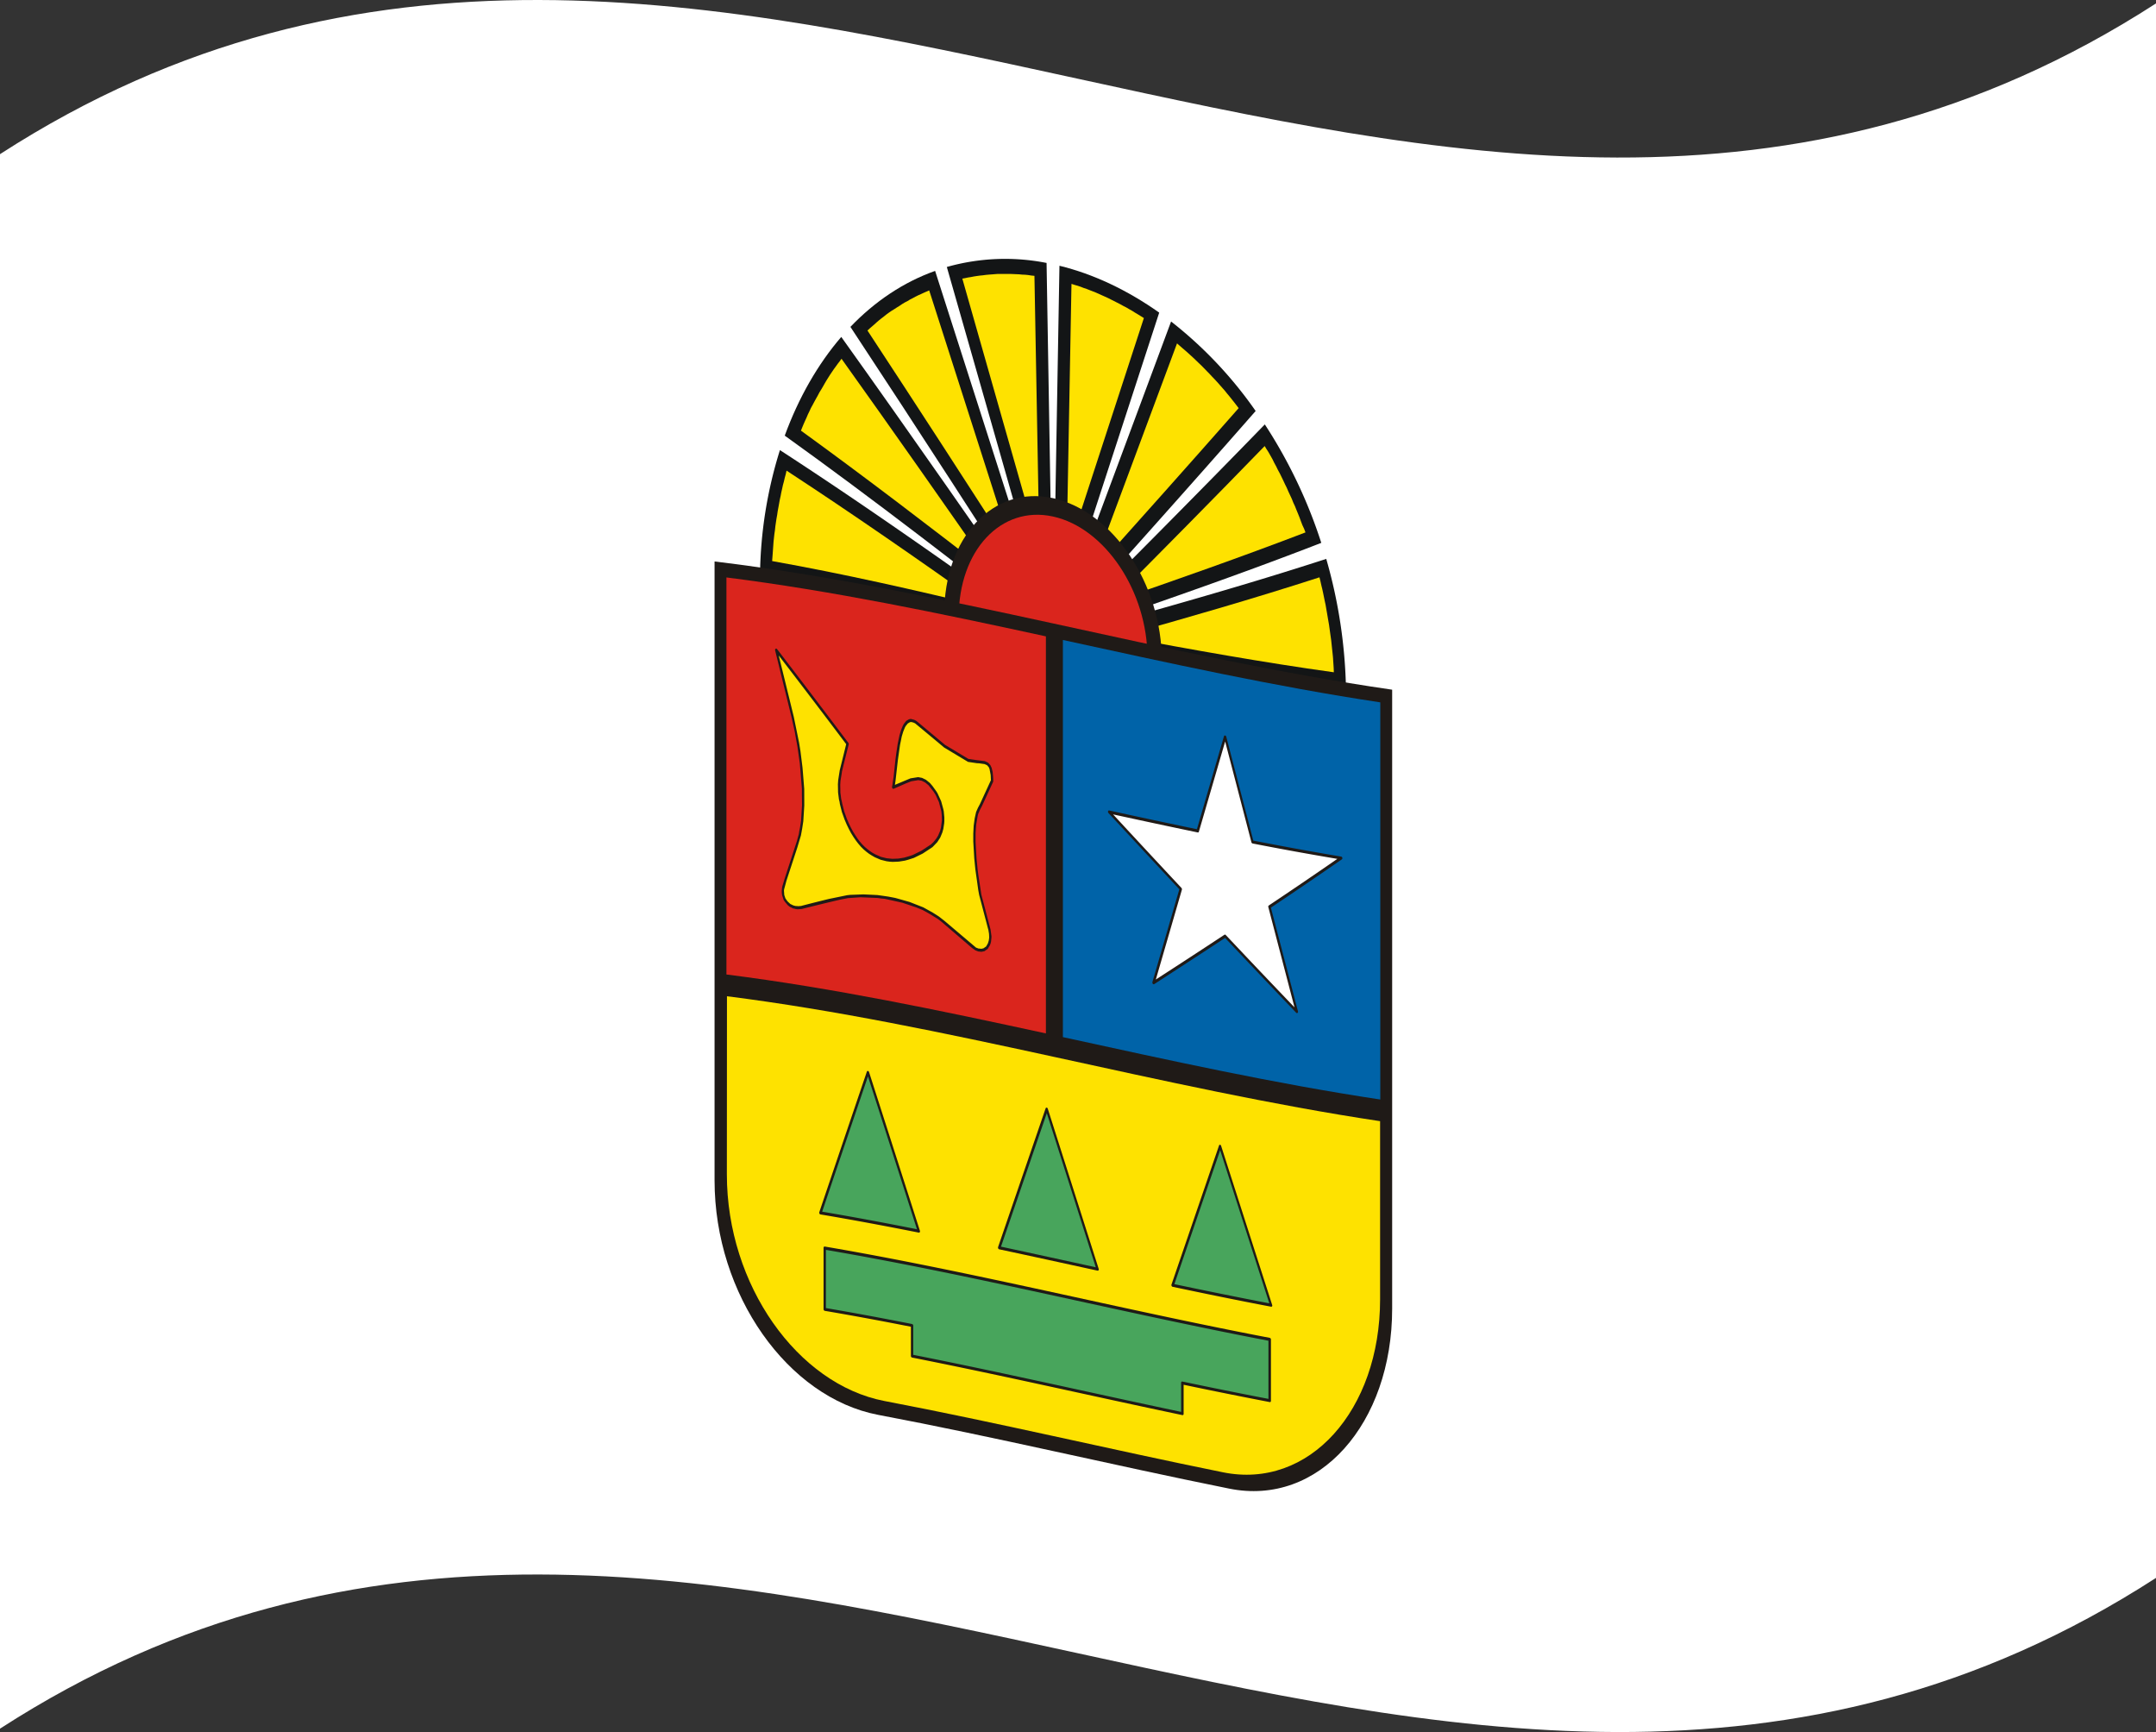 <svg xmlns="http://www.w3.org/2000/svg" viewBox="0 0 1260 1012.04">
  <rect x="0" y="0" width="1260" height="1012.04" fill="#333333" stroke="none"/>
  <g>
    <path d="M0,90.08H0C420-181.24,840,273.28,1260,2h0C840,273.28,420-181.24,0,90.08Z" style="fill: #fff;fill-rule: evenodd"/>
    <path d="M0,1010.08C420,738.76,840,1193.28,1260,922V2C840,273.28,420-181.24,0,90.08Z" style="fill: #fff;fill-rule: evenodd"/>
    <path d="M458.62,254.55c52.25,37.46,104.49,78,156.74,118.75-41.24-59.43-82.47-118.7-123.71-176.43C477.92,212.82,466.7,232.47,458.62,254.55Z" style="fill: #131516;fill-rule: evenodd"/>
    <path d="M497,191c39.46,59.81,78.92,121,118.38,182.29q-34.44-107.68-68.88-215C528.15,164.81,511.35,176,497,191Z" style="fill: #131516;fill-rule: evenodd"/>
    <path d="M553.34,156q31,108.41,62,217.29-1.86-109.83-3.71-219.65A124.78,124.78,0,0,0,553.34,156Z" style="fill: #131516;fill-rule: evenodd"/>
    <path d="M615.36,373.3c57.09,10.84,114.18,22,171.27,29.82a295,295,0,0,0-11.55-76.55C721.84,343.85,668.6,358.44,615.36,373.3Z" style="fill: #131516;fill-rule: evenodd"/>
    <path d="M615.36,373.3c52.27-18,104.54-35.8,156.82-56.1a288.16,288.16,0,0,0-33-69.21C697.89,290.51,656.62,331.83,615.36,373.3Z" style="fill: #131516;fill-rule: evenodd"/>
    <path d="M615.36,373.3c39.49-44.13,79-88.11,118.46-133.15a241.29,241.29,0,0,0-49.42-52.29Q649.89,280.74,615.36,373.3Z" style="fill: #131516;fill-rule: evenodd"/>
    <path d="M615.36,373.3q31-95.28,62.1-190.63c-18.58-13.14-38.36-22.53-58.3-27.39Q617.26,264.28,615.36,373.3Z" style="fill: #131516;fill-rule: evenodd"/>
    <path d="M444.17,335.87c57.06,9.74,114.13,23.43,171.19,37.43C562.17,335.28,509,297.52,455.8,263A252.62,252.62,0,0,0,444.17,335.87Z" style="fill: #131516;fill-rule: evenodd"/>
    <path d="M490.76,211.06l-1.13,1.45-1.13,1.56c-.38.52-.75,1-1.13,1.55l-1.13,1.67c-.38.55-.76,1.1-1.13,1.66l-1.05,1.67L483,222.3,482,224l-1,1.78-1.05,1.78-1.05,1.68-1,1.91-1,1.79c-.32.6-.64,1.2-1,1.8s-.64,1.27-1,1.9-.64,1.2-1,1.8l-.88,1.92c-.3.61-.6,1.21-.89,1.82l-.81,1.93-.89,1.92-.81,1.83c-.26.64-.53,1.28-.8,1.93s-.49,1.23-.73,1.84c37.9,27.47,75.8,56.45,113.7,85.88-30-43.09-60-85.89-90-127.88Z" style="fill: #fee200;fill-rule: evenodd"/>
    <path d="M541.39,170.4l-1.61.71-1.54.72-1.61.71-1.62.81-1.53.83-1.62.82-1.53.94-1.62.82-1.53.93-1.53,1.05-1.54.94-1.53,1-1.54.94-1.53,1.05-1.46,1.06-1.45,1.17L515.15,186l-1.46,1.17-1.37,1.18L511,189.55l-1.37,1.19-1.38,1.19-1.29,1.2c28.69,43.66,57.39,88,86.08,132.51q-25-78.12-50-155.95Z" style="fill: #fee200;fill-rule: evenodd"/>
    <path d="M604.46,161.17l-1.78-.18-1.77-.28-1.78-.18-1.78-.07-1.78-.18-1.77-.07-1.78-.08-1.77-.07-1.78,0-1.78,0-1.77,0-1.78,0-1.78.14-1.78.14-1.77.13-1.7.16-1.77.24-1.7.16-1.77.25-1.7.26-1.78.35-1.69.26-1.7.37-1.61.28Q584.92,241.86,607.44,321q-1.46-79.92-2.9-159.84Z" style="fill: #fee200;fill-rule: evenodd"/>
    <path d="M779.28,388.17l-.16-2.3c0-.77-.11-1.53-.16-2.3l-.24-2.31c-.08-.77-.16-1.54-.25-2.31l-.24-2.31-.24-2.31c-.11-.78-.21-1.55-.32-2.33l-.33-2.32-.32-2.33c-.11-.77-.21-1.55-.32-2.32s-.27-1.56-.41-2.34-.27-1.56-.4-2.34-.27-1.56-.4-2.34-.27-1.56-.41-2.34l-.4-2.34c-.16-.75-.33-1.5-.49-2.25l-.48-2.35-.48-2.36c-.17-.75-.33-1.5-.49-2.25s-.38-1.51-.56-2.26-.33-1.5-.49-2.25l-.57-2.27C732.42,349.84,693.71,361,655,371.82c41.5,7.76,83,15.24,124.51,21v-.2l-.08-2.19C779.39,389.7,779.33,388.93,779.28,388.17Z" style="fill: #fee200;fill-rule: evenodd"/>
    <path d="M761.11,306.77c-.27-.7-.54-1.4-.8-2.1l-.81-2.21c-.3-.75-.59-1.49-.89-2.23l-.89-2.12-.88-2.23c-.33-.71-.65-1.42-1-2.14l-.88-2.22-1-2.14-1-2.14L752,285l-1-2-1-2.15-1.05-2.16-1-2.05-1.13-2.07-1-2.06-1.13-2.07-1-2.06c-.38-.65-.75-1.31-1.13-2s-.76-1.31-1.13-2-.81-1.25-1.21-1.88-.76-1.24-1.13-1.87c-30,30.93-60,61.22-90,91.39,38-13.11,75.91-26.4,113.86-40.93l-.81-2.11Z" style="fill: #fee200;fill-rule: evenodd"/>
    <path d="M721.3,235.1c-.45-.58-.91-1.15-1.37-1.72l-1.37-1.72-1.46-1.74-1.37-1.72-1.45-1.64-1.54-1.75-1.45-1.64-1.53-1.65L708.3,220l-1.53-1.65-1.54-1.56-1.61-1.67-1.54-1.56-1.53-1.45-1.62-1.57-1.53-1.46-1.61-1.47-1.62-1.47-1.53-1.35L691,203.39,689.41,202l-1.54-1.35q-25.07,67.46-50.14,134.69c28.72-32.09,57.44-64.22,86.16-96.86l-1.3-1.7Z" style="fill: #fee200;fill-rule: evenodd"/>
    <path d="M665.1,183.74l-1.69-1-1.7-1.08-1.78-1-1.69-1-1.78-.9-1.78-1-1.77-.9-1.78-.9-1.78-.9-1.77-.9-1.78-.8-1.77-.8-1.78-.8-1.78-.8-1.78-.7-1.77-.69-1.78-.7-1.77-.59-1.78-.7-1.78-.6-1.69-.47-1.78-.59-.16,0-2.91,158.58q22.62-69.32,45.22-138.66l-1.61-1C666.28,184.48,665.69,184.11,665.1,183.74Z" style="fill: #fee200;fill-rule: evenodd"/>
    <path d="M459.19,277.13l-.57,2.08-.48,2.09-.57,2.08-.48,2.2c-.16.73-.33,1.46-.49,2.19s-.27,1.4-.4,2.11-.32,1.46-.49,2.19-.26,1.48-.4,2.21-.27,1.47-.4,2.21-.27,1.47-.41,2.21-.21,1.48-.32,2.22l-.4,2.21-.33,2.22c-.1.74-.21,1.48-.32,2.22l-.24,2.24-.32,2.22c-.09.74-.17,1.49-.25,2.23l-.24,2.24c-.05.74-.11,1.49-.16,2.24s-.11,1.5-.16,2.25-.11,1.49-.16,2.24-.11,1.5-.17,2.25-.1,1.43-.16,2.14v.21c41.54,7.41,83.07,16.83,124.6,26.86C537.14,327.23,498.4,300.3,459.67,275Z" style="fill: #fee200;fill-rule: evenodd"/>
    <path d="M615.36,291.07c-35.05-7.68-63.55,23-63.55,67.79s28.5,87.15,63.55,94.82S679,431,679,386.16,650.41,298.74,615.36,291.07Z" style="fill: #1f1a17;fill-rule: evenodd"/>
    <path d="M615.36,301.8c-30.36-6.64-55.07,19.89-55.07,58.81s24.71,75.6,55.07,82.24,55.23-19.67,55.23-58.48S645.8,308.45,615.36,301.8Z" style="fill: #da251d;fill-rule: evenodd"/>
    <path d="M417.6,328V689.69c0,67,43,126.91,95.45,137,68.39,12.89,136.79,29.34,205.18,43.1,52.49,10.74,95.37-38,95.37-105.16V403c-132-19.1-264-59.09-396-74.92Z" style="fill: #1f1a17;fill-rule: evenodd"/>
    <path d="M424.79,686.24c0,64.66,41.34,122.57,92,132.37,65.92,12.53,131.84,28.29,197.76,41.64,50.55,10.4,92-36.28,92-101V655.12c-127.23-19.12-254.47-56.9-381.7-73Z" style="fill: #fee200;fill-rule: evenodd"/>
    <path d="M424.54,569.41c62.24,7.86,124.47,20.91,186.7,34.43v-232c-62.23-13.53-124.46-26.58-186.7-34.43Z" style="fill: #da251d;fill-rule: evenodd"/>
    <path d="M621.17,606c61.83,13.48,123.66,27.17,185.49,36.46V410.4c-61.83-9.28-123.66-23-185.49-36.45Z" style="fill: #0063a8;fill-rule: evenodd"/>
    <path d="M732,492q-8-30.66-16-61.37-8,27.48-16,54.92c-17.25-3.58-34.5-7.3-51.76-11.05q20.92,22.56,41.83,45-7.95,27.42-15.91,54.82Q695.07,560.73,716,547q21,22.23,41.91,44.09-8-30.55-16-61.18,21-14,41.9-28.49Q757.88,497.08,732,492Z" style="fill: #fff;fill-rule: evenodd"/>
    <path d="M783.8,500.51c-17.11-2.85-34.23-6-51.34-9.34q-7.92-30.35-15.83-60.75c-.2-.75-1.12-.93-1.31-.26q-7.92,27.19-15.83,54.36-25.63-5.32-51.27-10.95a.57.57,0,0,0-.66.49,1.19,1.19,0,0,0,.28,1.05q20.68,22.32,41.38,44.51-7.86,27.12-15.73,54.21a1.16,1.16,0,0,0,.23,1,.8.8,0,0,0,.42.28.59.59,0,0,0,.39-.07q20.72-13.41,41.44-27,20.76,22,41.52,43.69a.6.6,0,0,0,.82.11.94.94,0,0,0,.22-1q-7.89-30.23-15.8-60.5,20.73-13.86,41.46-28.2a.9.9,0,0,0,.28-.95A.92.92,0,0,0,783.8,500.51Zm-42.29,28.57a.89.89,0,0,0-.27,1l15.29,58.53q-20.09-20.93-40.17-42.27a.6.6,0,0,0-.77-.16q-20.05,13.22-40.1,26.16,7.6-26.22,15.22-52.45a1.19,1.19,0,0,0-.27-1.08q-20-21.39-39.94-42.95c16.49,3.58,33,7.13,49.49,10.55a.56.56,0,0,0,.65-.45L716,433.26l15.34,58.87a1,1,0,0,0,.65.72q24.79,4.84,49.57,9Q761.52,515.73,741.51,529.08Z" style="fill: #1f1a17"/>
    <path d="M579.67,452.9c-.06-.32-.11-.64-.16-1l-.09-.84-.16-.76c0-.25-.11-.5-.16-.75l-.16-.55-.24-.57-.24-.56-.33-.49-.32-.27-.24-.36-.4-.39-.33-.18-.4-.19-.41-.19-.48-.2-.49-.11-.56-.12-1.13-.13-1.21-.15-1.38-.08-1.53-.22-1.61-.24-1.78-.27L552,436q-7.87-6.61-15.75-13.18l-1.05-.83-1-.5-1-.3-.89-.17-.81.15-.73.37-.72.48-.65.8-.65.8-.56,1c-.16.38-.32.76-.49,1.14l-.48,1.25-.4,1.36c-.17.52-.33,1-.49,1.56s-.21,1.06-.32,1.59-.22,1.12-.32,1.69-.27,1.11-.41,1.67l-.24,1.71-.24,1.81-.33,1.8-.48,3.72c-.13,1.24-.27,2.49-.4,3.74s-.27,2.35-.41,3.53-.21,2.16-.32,3.24l-.24,1.6-.25,1.4c0,.47-.1.95-.16,1.42L522,460l3.72-1.66,3.47-1.49,1.53-.62,1.62-.62.72-.16.73-.17.73-.16.72-.06L536,455l.73-.06.72.14.73.14.65.13.72.36.73.35.65.33.72.56.73.56.73.66.64.75.73.87.73,1,.8,1.08.73,1.08.65,1.06c.19.38.37.77.56,1.15s.33.68.49,1l.48,1.13.48,1.13.33,1.09c.11.37.21.74.32,1.1s.22.8.32,1.2.17.72.25,1.09l.24,1.18c0,.35,0,.7.08,1.05s.11.84.16,1.27.06.7.08,1.05v2.16c0,.41,0,.82-.08,1.22s-.11.67-.16,1-.11.67-.16,1-.11.74-.16,1.11l-.33,1.07-.24,1-.4.94c-.14.32-.27.64-.41.95s-.26.64-.4.95-.38.54-.56.82l-.49.83-.56.81-.65.7c-.22.26-.43.53-.65.8l-.72.67-.73.68-.81.56L542,495.86l-1.62,1-1.61,1-1.7.9-1.69.8-1.7.8L532,501l-1.69.49-1.78.48-1.69.29-1.78.27-1.78.07-1.77.07-1.7-.12-1.78-.23-1.69-.43-1.7-.42-1.69-.74-1.62-.72-1.69-.93-1.54-1-1.61-1.23L505,495.51,503.44,494,502,492.28l-1.37-1.8c-.46-.67-.91-1.34-1.37-2l-1.37-2.21c-.41-.76-.81-1.52-1.21-2.28l-1.22-2.49c-.4-.93-.8-1.86-1.21-2.79l-1.05-2.88c-.19-.54-.37-1.09-.56-1.64s-.27-1.08-.41-1.62l-.32-1.4-.4-1.51-.24-1.49-.33-1.3c-.05-.42-.11-.84-.16-1.26s-.11-.92-.16-1.37-.11-.85-.16-1.27v-1.13c0-.42-.06-.84-.08-1.26v-2.27l.08-1.22c0-.37.05-.75.08-1.12s.11-.74.16-1.11.11-.74.16-1.11.11-.73.16-1.1.16-.73.25-1.09.1-.81.16-1.22c.18-.75.37-1.51.56-2.27l.57-2.37c.21-.86.43-1.72.64-2.57l.65-2.57c.24-.95.48-1.91.73-2.86l.72-3.07Q474.45,407,453.62,379.87q4.8,19.56,9.6,39.14c.3,1.36.6,2.71.89,4.06s.65,2.86,1,4.28c.14.75.27,1.49.41,2.24s.26,1.48.4,2.23.27,1.48.4,2.23.27,1.56.41,2.33.27,1.63.4,2.44.22,1.62.32,2.43l.33,2.42c.1.81.21,1.62.32,2.43l.24,2.41.24,2.52c.08.83.17,1.67.25,2.51s.1,1.6.16,2.4.11,1.67.16,2.5.11,1.67.16,2.5v2.37c0,.83.05,1.67.08,2.5v4.74c0,.79-.05,1.57-.08,2.36s-.11,1.5-.16,2.25-.11,1.49-.16,2.24-.11,1.5-.16,2.24l-.33,2.12-.32,2.11c-.13.67-.27,1.33-.4,2l-.33,2c-.18.63-.37,1.25-.56,1.87s-.32,1.19-.49,1.78l-1.05,3.34L464.27,498l-1,3.24c-.35,1.08-.7,2.16-1,3.24l-1.06,3.13c-.34,1.12-.69,2.23-1,3.35L459,514.11c-.33,1.09-.65,2.17-1,3.25l-.25.69-.16.8c0,.2,0,.41-.08.61s-.05.54-.08.81v1.34c0,.21.06.42.08.63s.06.42.08.63l.16.65.17.64.24.55.24.66.32.47.33.56.32.46.4.48.41.37.4.48.48.38.41.37.48.28.57.3.48.18.57.3.48.07.57.19.64.11.57.09.48,0H467l.57-.12h.56l2.75-.7,2.74-.68,2.75-.68,2.74-.67,2.75-.67,2.82-.76,2.75-.56,2.75-.65,1.61-.33,1.7-.33,1.77-.3,1.78-.19,1.86-.08,1.85-.08,1.94-.16,1.94,0,2,.07,2,.06,2.1.09,2,.16,2.09.3,2.1.19,2.1.4,2.1.41,2.1.4,2,.6,2.1.51,2.1.62,2,.6,2,.81,2,.71,1.93.8,1.94.8,1.86,1,1.78,1,1.85,1.09,1.78,1.09,1.61,1,1.7,1.27,1.53,1.24q8.37,7.18,16.72,14.41l.57.43.64.44.65.45.57.22.64.24.56.22.57,0,.57.12h.56l.49-.1.48-.11.48-.1.49-.31.4-.22.4-.33.41-.33.32-.45.33-.44.24-.57.32-.55c.06-.2.11-.39.16-.59l.24-.57.16-.68.09-.81.08-.7c0-.27,0-.55.08-.82v-.71c0-.29,0-.57-.08-.85l-.08-.84c-.06-.32-.11-.64-.16-1s-.11-.65-.17-1l-.24-.87q-2.58-9.84-5.17-19.67l-.48-2.68c-.13-.92-.27-1.85-.4-2.77s-.27-2-.41-3l-.48-3.1c-.14-1.06-.27-2.12-.4-3.18l-.33-3.16c-.11-1.13-.22-2.25-.32-3.37l-.24-3.25c-.06-1.08-.11-2.16-.17-3.23s-.1-2.16-.16-3.23v-4.65c0-.51.06-1,.08-1.53s.06-1,.08-1.53.06-.95.08-1.43.11-.94.16-1.41.11-.87.17-1.31l.24-1.39.24-1.19.24-1.29.33-1.17,1-2.36c.4-.77.8-1.55,1.21-2.32l1-2.26c.38-.81.75-1.62,1.13-2.44l1.05-2.35,1-2.26,1.13-2.34,1.05-2.35V455c0-.38-.06-.76-.08-1.14S579.69,453.21,579.67,452.9Z" style="fill: #fee200;fill-rule: evenodd"/>
    <path d="M580.09,451c-.18-.76-.37-1.52-.55-2.29-.2-.44-.4-.88-.59-1.32l-.32-.48a1.3,1.3,0,0,0-.18-.21l-.93-1a1.1,1.1,0,0,0-.18-.14l-1.79-.82-4.8-.59-4.8-.71q-6.84-4.12-13.67-8.21-7.89-6.62-15.77-13.2l-1.17-.91-1.08-.54-1.91-.49a.45.45,0,0,0-.2,0l-.95.2-1.5.88a.49.49,0,0,0-.13.12c-.46.56-.91,1.13-1.36,1.7l-.6,1.1c-.34.83-.67,1.65-1,2.48-.31,1-.61,2-.91,3-.35,1.67-.71,3.34-1.06,5l-.81,5.32c-.16,1.25-.33,2.5-.49,3.75-.37,3.49-.75,7-1.12,10.47-.17,1-.33,2-.49,3l-.15,1.33-.24,1.19a1.19,1.19,0,0,0,.24,1,.64.64,0,0,0,.74.24l7.18-3.14,3.06-1.21,4.15-.68,1.95.37,2,1,2,1.64,2.83,3.59,1.3,2,1.94,4.23,1.41,5.41.24,2.33c0,1,.06,2,.08,3-.17,1.37-.35,2.74-.53,4.11-.17.65-.35,1.31-.53,2l-1.14,2.72-1,1.64-1.77,2.21-1.39,1.3-5.59,3.69-5,2.46-1.67.58-3.42,1-3.41.56-3.49.13-3.37-.33-3.3-.82-3.25-1.43-1.64-.9-1.49-1-1.58-1.2-1.49-1.27-1.48-1.47c-.47-.55-.94-1.11-1.42-1.66s-.89-1.17-1.34-1.76l-1.34-2-1.34-2.15c-.4-.74-.79-1.49-1.19-2.24s-.79-1.62-1.19-2.44l-1.19-2.73c-.52-1.47-1.05-2.93-1.57-4.39l-1.11-4.44L491.9,468c-.1-.38-.2-.77-.29-1.15l-.48-3.76c0-1.53-.06-3-.08-4.58l.15-2.26c.24-1.48.49-2.95.73-4.43.05-.37.09-.73.14-1.1Q494,442.86,496,435a1.17,1.17,0,0,0-.2-.94q-20.83-27.66-41.67-54.77a.61.61,0,0,0-.84-.21.91.91,0,0,0-.28,1q4.8,19.53,9.6,39.1.92,4.16,1.85,8.3c.53,3,1.07,6,1.61,9,.45,3.21.91,6.42,1.36,9.63q.6,7.36,1.21,14.73,0,4.79.08,9.57c-.19,3-.37,6-.56,9l-.63,4.18c-.14.68-.28,1.36-.41,2l-.3,1.89c-.35,1.22-.7,2.43-1,3.65q-3.68,11.28-7.36,22.58c-.31,1.08-.63,2.15-.95,3.22l-.28.81c-.06.29-.11.58-.17.87-.06.52-.12,1-.17,1.56s0,1,0,1.49l.18,1.4c.29.88.57,1.75.85,2.62a1.05,1.05,0,0,0,.13.26c.21.34.43.68.65,1l1.71,2,1,.82,2.13,1.07a.6.6,0,0,0,.19.06l.39,0,.66.22,1.32.2,2.37-.16q11-2.76,22-5.36l5.05-1,7.36-.5,10,.41,2.13.31,2,.18q5.19,1.14,10.37,2.3l8.09,2.72,3.82,1.57,3.61,2,5.17,3.18,1.67,1.25q9.15,7.8,18.28,15.67l2,1.42,1.77.68.1,0h.1l1.14.13h.68l1.45-.31a.51.51,0,0,0,.17-.07l1.85-1.34,1.25-2.07a1.08,1.08,0,0,0,.08-.19L579,551l.18-.81c.09-.82.17-1.63.25-2.44V547c-.18-1.27-.35-2.54-.53-3.82l-5.38-20.44-1.77-11.45c-.13-1.05-.26-2.1-.4-3.15-.21-2.17-.43-4.34-.64-6.51q-.29-4.8-.56-9.62v-4.59c0-1,.1-2,.16-3.06s.15-1.84.23-2.76c.29-1.68.58-3.36.86-5,.1-.35.19-.7.28-1.05.35-.77.69-1.54,1-2.31l1.23-2.36,6.46-14a.87.87,0,0,0,.08-.4v-1.32C580.38,453.7,580.23,452.35,580.09,451Zm-7.32,18.67L571.54,472l-1.09,2.47-.83,3.74-.58,4.23L568.8,487v4.71l.57,9.76q.32,3.28.65,6.57.86,6,1.7,12.08l.51,2.78q2.58,9.83,5.17,19.68c.07.25.15.5.22.75.1.62.2,1.23.31,1.84s.11,1.46.16,2.19-.15,1.46-.22,2.19l-.53,1.7-1,1.76-1.57,1.1-1.25.29-1.13-.14h-.47l-1.52-.56q-9.27-7.87-18.53-15.7l-3.3-2.56-3.41-2.16-5.58-3.1-8-3.14c-2.77-.79-5.53-1.57-8.3-2.34-1.4-.28-2.8-.54-4.2-.81-2.12-.31-4.23-.61-6.35-.9-2.73-.14-5.46-.26-8.19-.38l-7.65.27-1.81.2-10.62,2.18q-8.21,2-16.42,4.14l-.66,0-.47.11-2.15-.14-.67-.21-.39-.07-1.84-.89-1.62-1.52L459,524.94l-.69-2.1c0-.79-.11-1.57-.16-2.36l.08-.77,1.41-5.17,6.3-19.25,2.13-7.12c.25-1.34.49-2.68.73-4l.66-4.31.57-9.18L470,461q-.48-6.24-1-12.48c-.41-3.25-.81-6.5-1.22-9.76L467,434l-3.09-15.11q-4.39-18-8.8-35.87,19.71,25.62,39.42,51.8l-3.78,15.31c-.3,1.89-.59,3.79-.89,5.69-.06.8-.11,1.61-.17,2.42l.09,4.8.51,4.05c.11.4.21.8.31,1.19s.17,1.08.26,1.61c.39,1.54.77,3.08,1.16,4.61l1.65,4.6,1.23,2.85,1.23,2.52,1.25,2.35c.47.75.93,1.5,1.4,2.24l1.4,2.05,1.41,1.84,1.51,1.77,1.58,1.57,1.57,1.34,1.66,1.26,1.59,1,1.74,1,3.42,1.48,3.46.87,1.81.24,1.75.12,3.61-.15,3.53-.57,1.78-.48,3.47-1.11,5.15-2.53,5.73-3.77,2.83-2.95,1.69-2.6c.42-1,.84-2,1.25-3,.2-.72.39-1.43.59-2.14.16-1.07.33-2.13.49-3.19l.09-1.3c0-.75,0-1.5,0-2.25-.11-1.18-.23-2.35-.34-3.52-.08-.4-.17-.8-.25-1.2l-1.28-4.7c-.7-1.53-1.4-3.05-2.09-4.58l-.68-1.11-2.33-3.23-1.46-1.71-2.34-1.89-2.27-1.1-2.25-.43-4.5.71L523,458.6l.34-2.28,1.38-12.14q.63-4.46,1.27-8.93c.34-1.63.69-3.26,1-4.89l.87-2.87c.31-.76.62-1.53.92-2.29.17-.31.34-.62.5-.93l1.24-1.53,1.19-.72.71-.14.73.14.86.26.84.42q8.45,7,16.89,14.07l13.88,8.34a.48.48,0,0,0,.24.09l5,.74,1.33.07,3.23.46,1.5.7.39.49a.91.91,0,0,0,.18.21l.25.21.54,1.14.69,3.63.15,3Z" style="fill: #1f1a17"/>
    <path d="M479.46,708.71c19.16,3.24,38.32,6.83,57.49,10.65q-14.87-46.46-29.72-92.7Q493.34,667.57,479.46,708.71Z" style="fill: #48a55c;fill-rule: evenodd"/>
    <path d="M507.23,625.77h0a.57.57,0,0,0-.63.43q-13.89,40.92-27.78,82.07a1.18,1.18,0,0,0,.07.84.84.84,0,0,0,.58.49c19.16,3.23,38.33,6.83,57.49,10.64a.52.52,0,0,0,.58-.28,1.07,1.07,0,0,0,.06-.83q-14.87-46.46-29.72-92.71A.89.89,0,0,0,507.23,625.77ZM480.49,708q13.38-39.64,26.76-79.07,14.32,44.57,28.64,89.33C517.42,714.59,499,711.13,480.49,708Z" style="fill: #1f1a17"/>
    <path d="M685.29,751c19.19,4,38.38,8,57.57,11.63q-14.9-46.32-29.79-92.85Q699.18,710.46,685.29,751Z" style="fill: #48a55c;fill-rule: evenodd"/>
    <path d="M713.07,668.9h0a.57.57,0,0,0-.64.42Q698.53,710,684.65,750.53a1.15,1.15,0,0,0,.06.85.9.9,0,0,0,.58.51c19.19,4.06,38.38,8,57.58,11.64a.56.56,0,0,0,.58-.29,1,1,0,0,0,0-.83q-14.89-46.32-29.8-92.85A1,1,0,0,0,713.07,668.9Zm-26.75,81.44q13.39-39.09,26.77-78.27,14.35,44.82,28.71,89.48C723.31,758,704.82,754.24,686.32,750.34Z" style="fill: #1f1a17"/>
    <path d="M584,729.1c19.16,4.09,38.33,8.29,57.49,12.46q-14.85-46.72-29.72-93.45Q597.85,688.58,584,729.1Z" style="fill: #48a55c;fill-rule: evenodd"/>
    <path d="M611.72,647.22a.55.55,0,0,0-.64.41q-13.89,40.47-27.77,81a1.15,1.15,0,0,0,.06.85.9.9,0,0,0,.58.51c19.16,4.09,38.33,8.29,57.49,12.47a.52.52,0,0,0,.58-.28,1,1,0,0,0,.06-.82q-14.87-46.73-29.72-93.46C612.25,647.54,612,647.19,611.72,647.22ZM585,728.43q13.38-39,26.77-78,14.31,45,28.63,90.06Q612.67,734.41,585,728.43Z" style="fill: #1f1a17"/>
    <path d="M482,765.06q25.52,4.35,51,9.44v17.85c52.65,10.4,105.3,22.56,158,33.62V808.12q25.51,5.37,51,10.28V782.59C655.3,766.05,568.63,744,482,729.25Z" style="fill: #48a55c;fill-rule: evenodd"/>
    <path d="M742,781.71c-86.68-16.54-173.35-38.57-260-53.34-.38-.06-.7.28-.7.77v35.8a1,1,0,0,0,.7,1q25.17,4.29,50.34,9.3v17a1,1,0,0,0,.69,1c52.65,10.41,105.3,22.57,158,33.63.39.08.7-.25.7-.74v-17q25.17,5.29,50.34,10.13c.38.08.69-.26.69-.75V782.72A1,1,0,0,0,742,781.71Zm-.7,35.67c-16.78-3.2-33.56-6.62-50.34-10.14-.38-.08-.69.25-.69.74v17c-52.19-11-104.37-23-156.56-33.34v-17a1,1,0,0,0-.7-1c-16.78-3.32-33.56-6.46-50.34-9.32v-34c86.21,14.73,172.42,36.61,258.63,53.09Z" style="fill: #1f1a17"/>
  </g>
</svg>
